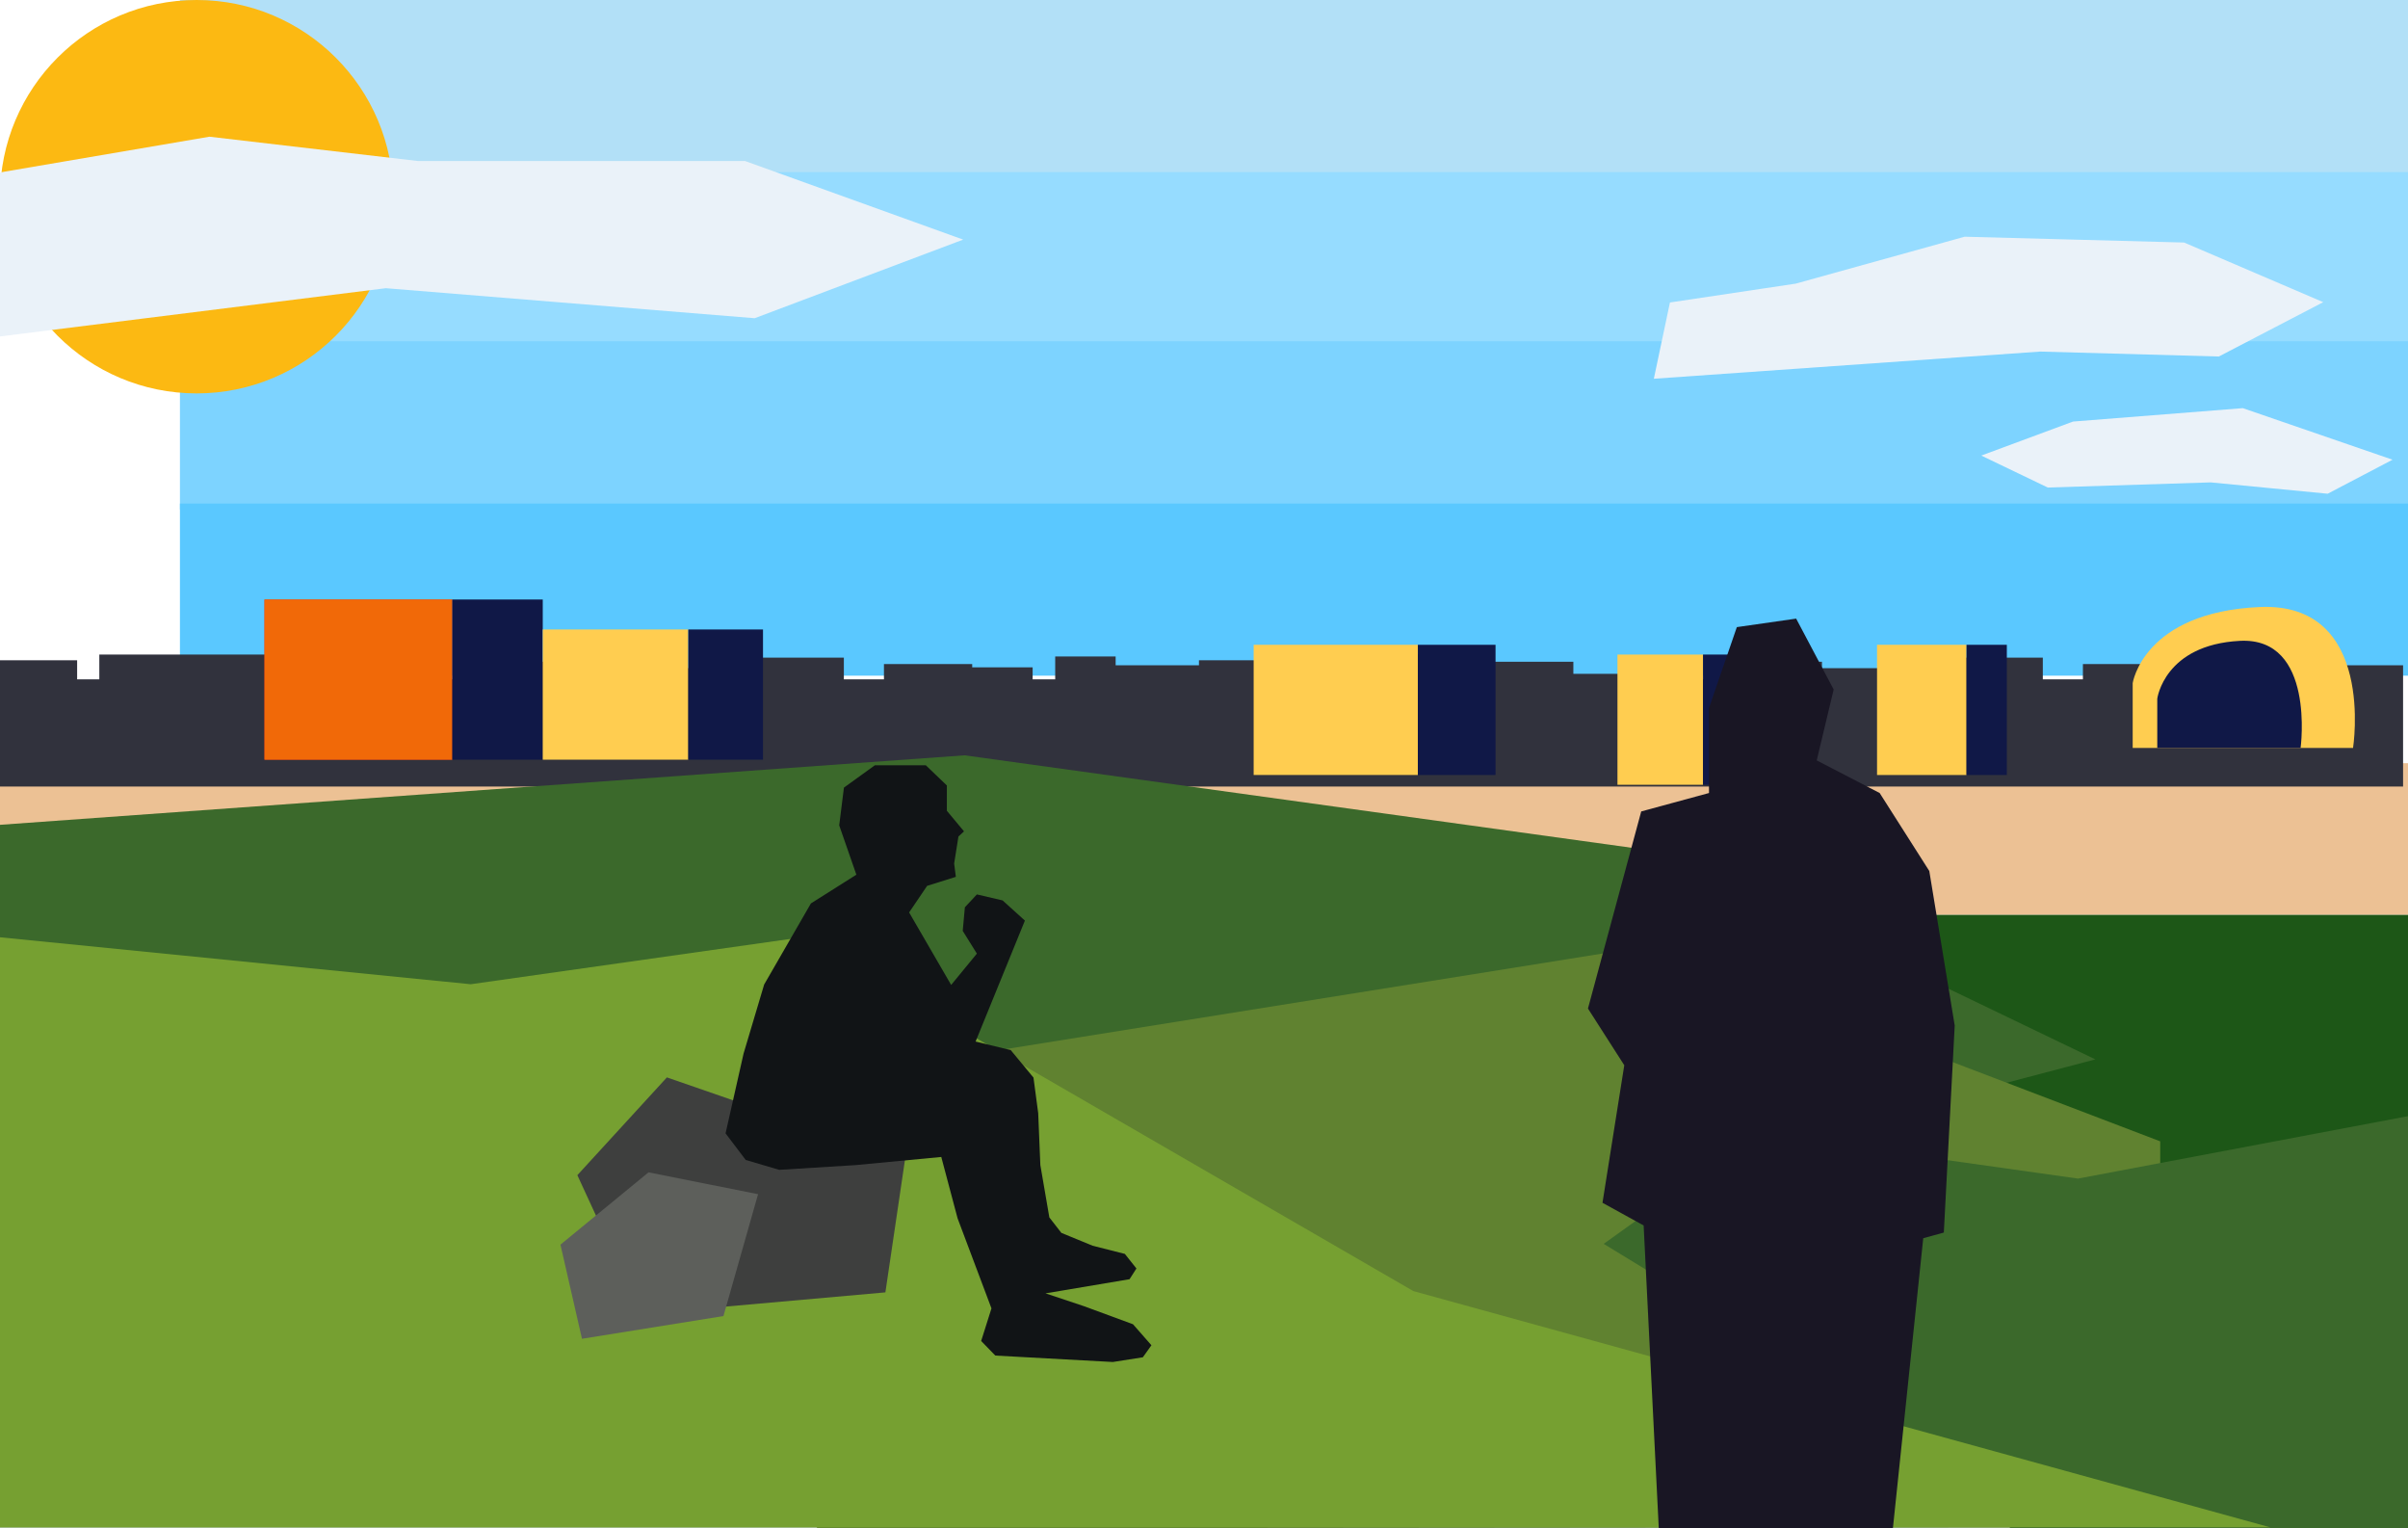 <svg width="2449" height="1554" xmlns="http://www.w3.org/2000/svg">
<g fill="none" fill-rule="evenodd">

<path  fill="#7DD3FF" d="M183 518h2466V343H183z"/>
<path  fill="#96DCFF" d="M183 347h2466V172H183z"/>
<path fill="#5AC8FF" d="M183 687h2466V512H183z"/>
<path  fill="#B2E0F7" d="M183 175.001h2466v-175H183z"/>
<path  fill="#1D5717" d="M0 1553h2459V930H0z"/>
<path  fill="#ECC194" d="M0 930h2459V776H0z"/>
<circle cx="200" cy="200" r="200" fill="#FCB912" />
<path  fill="#EAF2F9" d="M0 175.332v166.75l392.371-49.042 375.15 30.516 212.048-79.924-221.843-79.924H424.985L212.97 139zM1826.229 288.41l-127.855 19.146L1682 385.1l392.94-27.627 181.655 5.025 106.194-55.254-141.481-60.645-223.218-5.909zM2280.995 415l-172.66 13.629L2015 463.223l67.663 32.5 165.666-5.242 118.993 11.53 65.945-34.593z"/>
<path  fill="#31323D" d="M2354.011 676.426v-8.934h-61.47v23.263H2269.6v-12.23h-61.47v-3.29h-89.758v15.52h-40.769v-22.049h-137.408v10.678h-87.196v-6.533h-87.204v17.904h-106.427v-5.615h-59.22v-12.289h-91.577v-7.286h-188.187v25.19h-22.556v-19.434h-78.451v5.105h-84.737v-8.934h-61.47v23.263h-22.947v-12.23h-61.465v-3.29H899v15.52h-40.774v-22.049H720.821v10.678h-87.2v-6.533h-87.2v17.904H439.994v-5.615h-59.22v-12.289h-91.58v-7.286H101.01v25.19H78.45v-19.434H-.002V799.75h2444V676.426z"/>  
<path  fill="#E7281F" d="M269 772.435h191V609.597H269z"/>

<path fill="#F16908" d="M269 772.435h191V609.597H269z"/>
<path fill="#101847" d="M460 772.435h92V609.597h-92z"/>
<path fill="#FFCD50" d="M552 772.435h148V640.048H552z"/>
<path fill="#101847" d="M700 772.435h76V640.048h-76z"/>
<path fill="#FFCD50" d="M1275 788.01h167V655.623h-167z"/>
<path fill="#101847" d="M1442 788.01h79V655.623h-79z"/>
<path fill="#FFCD50" d="M1909 788.01h91V655.623h-91z"/>
<path fill="#101847" d="M2000 788.01h41V655.623h-41z"/>
<path fill="#FFCD50" d="M1645 797.952h87V665.565h-87z"/>
<path fill="#101847" d="M1732 797.952h44V665.565h-44z"/>

<path  fill="#3B692B" d="M0 838.657v326.05l702.33 37.636 494.175-37.635L1522.44 1266l133.399-63.657L2131 1077.16l-437.312-210.407L981.094 768z"/>

<path  fill="#608230" d="M903.72 1085.76L646 1252.669 831.346 1554 2197 1552.841v-392.337L1676.878 962z"/>
<path  fill="#3B692B" d="M2113.37 1198.374l-325.684-45.944L1631 1264.733l262.099 159.947L2045 1554h414v-421z"/>
<path  fill="#76A031" d="M478.737 1000.758L0 953v600h2309l-871.52-240.22L815.594 953z"/>
<path  fill="#191624" d="M1629.77 1222.97l41.854 23.068 36.163 723.543 173.98-1.311 74.222-709.263 20.929-5.761L1988 1042.758l-25.852-157.138-50.475-79.296-64.013-33.155 17.236-72.09L1826.735 629l-60.321 8.649-28.31 82.175v86.5l-68.941 18.744L1615 1025.46l36.93 57.665z"/>
<path d="M2169 760.51v-65.935s10.85-72.088 129.224-77.364c118.375-5.274 94.878 143.3 94.878 143.3h-224.103z" fill="#FFCD50"/>

<path d="M2194 760.51V710.4s7.057-54.789 84.052-58.798 61.713 108.908 61.713 108.908H2194z" fill="#101847"/>
<path xmlns="http://www.w3.org/2000/svg" fill="#3E3F3E" d="M920.383 1179.298l-242.138-83.813-91.056 99.408 65.101 141.233 248.177-22.063z"/>
<path xmlns="http://www.w3.org/2000/svg" fill="#5D5F5B" d="M591.876 1361.248l143.89-23.11 35.209-123.913-111.404-22.22L570 1265.528z"/>

<path xmlns="http://www.w3.org/2000/svg" fill="#111416" d="M870.948 889.374l-17.45-50.159 4.802-38.385 31.403-22.674h51.907l21.368 20.494v25.728l17.44 20.936-5.666 5.243-4.36 27.476 1.739 13.521-29.224 9.17-18.314 27.035 42.754 73.708 26.16-31.845-14.386-23.116 2.18-23.98 12.207-13.09 26.17 6.108 22.674 20.503-50.15 122.993 35.763 8.72 23.116 27.926 4.801 36.196 2.18 52.78 9.153 53.205 12.224 15.71 31.836 13.08 32.719 8.288 11.774 14.828-6.982 10.91-85.49 14.386 39.25 13.09 49.736 18.314 18.755 21.377-8.729 12.215-30.538 4.793-119.507-6.54-14.395-14.829 10.476-33.15-34.466-91.598-16.575-62.366-87.23 8.287-77.634 4.802-34.025-10.044-20.494-27.043 18.314-81.122 20.936-70.23 47.537-82.427z"/>
</g></svg>
